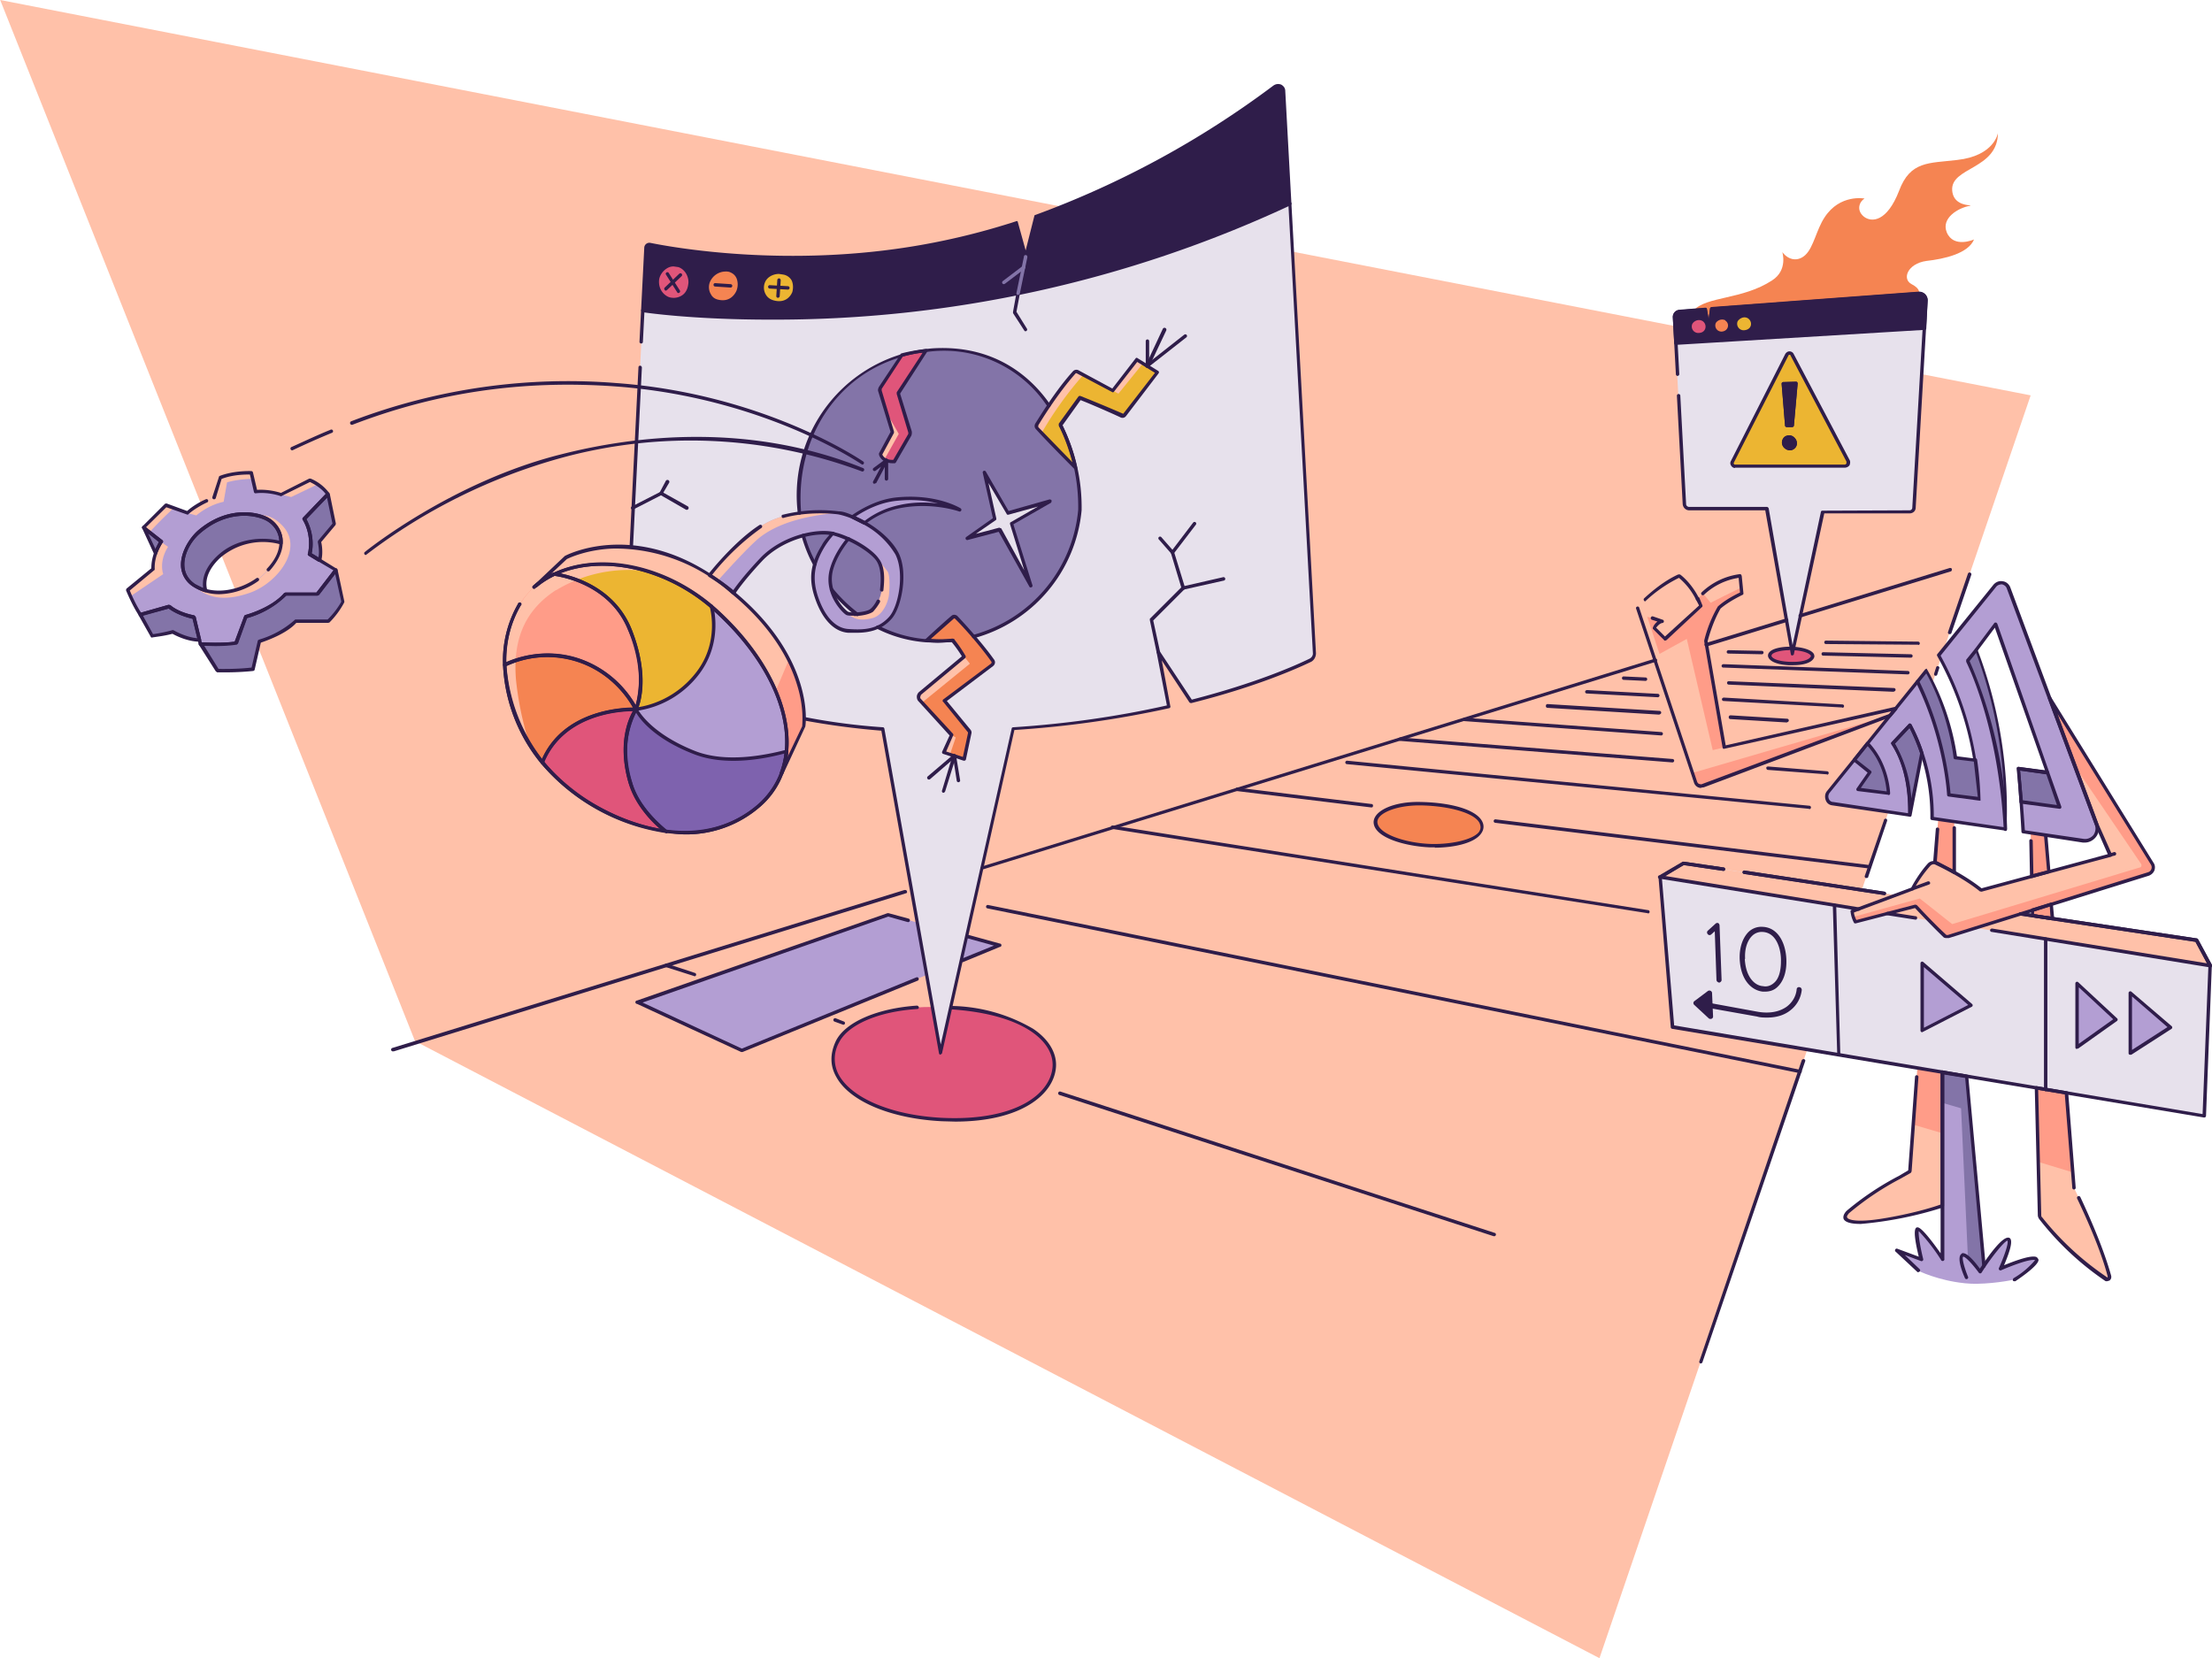 <svg id="a" xmlns="http://www.w3.org/2000/svg" width="864.5" height="648.1" viewBox="0 0 648.3 486.1"><defs><style>.b{fill:none}.d{stroke:#2f1d4a;stroke-linecap:round;stroke-linejoin:round}.d,.e{fill:#2f1d4a}.f{fill:#f58452}.g{fill:#ecb532}.h{fill:#e7e1ec}.i{fill:#ff9c88}.j{fill:#ffc1a9}.l{fill:#b39ed3}.m{fill:#e0557a}.n{fill:#8374a8}</style></defs><path class="i" d="M572.8 265v-24.1l-4.7-.7-1.8 23.8 6.5 1zM601.6 269.3l-2-24.5-4.4-.6.6 24.2 5.8.9z"/><path class="j" d="m468.8 486.1 126.4-370.2L0 0l121.6 305.2 347.2 180.9z"/><path class="l" d="m610.5 246.4-17.5-2.6a422 422 0 0 0-.6-8.7l-.8-9.8 8.5 1.2L585 183l-5.7 7.6c9.6 24.9 9 47.5 8.6 52.5l-21.5-3.2a56.9 56.9 0 0 0-6.5-27.3l-5 5.4c5 7.5 5.1 17.3 5 21l-22.6-3.4a2.1 2.1 0 0 1-1.3-3.4l7.6-9.5 3.9-4.8 14.6-18.1 2.7-3.3a72 72 0 0 1 8.4 25.6l5.8.7a92.7 92.7 0 0 0-10.7-30.7l16.5-20.4c1.1-1.4 3.4-1 4 .6l25.8 69.2c1 2.6-1.2 5.3-4 5ZM186.9 293.8l30.5 14.1 75.5-30.8-32.6-9-73.4 25.7z"/><path class="n" d="m603.7 236.6-11-1.5h-.3l-.8-9.8 8.5 1.2 3.6 10.1ZM580.1 234.2l-8.9-1.1s-.7-16-9.2-33.3l2.7-3.3a72 72 0 0 1 8.4 25.6l5.8.7c.6 3.6 1 7.4 1.2 11.4ZM544.6 231.4l3.4-5-4.5-3.7 3.9-4.8a24 24 0 0 1 6.1 14.7l-9-1.2ZM563.3 220.7c-1.7-5-3.5-8.1-3.5-8.1l-5 5.3c5 7.6 5.1 17.4 5 21l3.5-18.2Z"/><path d="m497.6 175.6.9 2-10.5 9.7-3.1-3.2s.8-1.8 2.3-2l-2.9-.9" style="stroke:#2f1d4a;stroke-linecap:round;stroke-linejoin:round;fill:none"/><path class="j" d="m555.6 207.7-1.6 2-54.8 20.6c-1 .4-2-.1-2.3-1l-.9-2.7L480 178s5.6-6.2 12.2-9.3c0 0 3.2 2.3 5.5 6.8l1.5-1.7c2-1.8 5.6-4.5 11-5l.3 3.4.1 1.7s-4.2 1.8-6.6 4.1c0 0-1.5 2.4-3 6.7l-1 3.2 5.5 31 7.4-1.6 42.8-9.7Z"/><path class="h" d="m647.8 283.1-1.7 44L490.2 301l-3.6-43.9 6.8-4 150.4 22.5 4 7.5z"/><path class="j" d="m647.8 283.1-161.2-26 6.8-4 150.4 22.5 4 7.5zM569.3 314.3v39.2l-3.9 1.2c-3.2 1-8.2 2.2-14 3.1-9.3 1.4-12-.2-9.8-2.4 4.7-4.7 14.2-9.6 18.2-12l1-13.7 1-13.3.2-3.3 7.3 1.2Z"/><path class="j" d="M629.7 256.2 571 274.5c-.4.2-.8 0-1-.2l-2.2-2-6.4-6.6-17.6 4.5c-.3-.4-.5-1-.6-1.4l-.4-1.6 17.8-6.6c1.7-3.4 3.7-5.8 4.8-7.1.5-.6 1.4-.8 2.2-.5 8.8 4.2 13 7.9 13 7.9l37.8-10.2-3.9-9.2-4.3-11.5-9.4-25.3 30 48.5a2 2 0 0 1-1 3ZM617.1 375a85.8 85.8 0 0 1-19-17.8c-.2-.3-.3-.7-.3-1l-.4-15.6-.2-9-.3-12.7 8.8 1.5 1.9 23.3.3 4.5c7 14.5 9.5 22.6 10.4 26 .1.6-.6 1.1-1.2.8Z"/><path class="m" d="M245.5 305.3c-6.2 12.3 10.2 21.9 30.7 22.9s32.3-6.6 32.8-15.7c.3-7.2-8.6-17-35.8-17.3-13.2-.1-24.6 4-27.7 10.1ZM524.2 194.5c5.8.3 7-1.4 7-2 .2-.9-1.4-2.3-6.1-2.4-3-.1-6.5.7-6.4 2.1.1 1 1.4 2 5.5 2.3Z"/><path class="f" d="M434.3 241.6c1.3 4.6-8 6.6-15.1 6.3-7.2-.3-16.1-2.9-16-7 .2-3 6.2-5.4 13.3-5.3 9.5.2 16.9 2.6 17.8 6Z"/><path class="n" d="M587.8 243c-1.6-31.4-11-49.3-11-49.3l2.4-3.1c9.6 24.9 9 47.5 8.6 52.5ZM56.8 181c-5.2-1.2-7.3-3.2-7.3-3.2l-8.4 2.4 3.4 6.2s3.5-.4 6.1-1.2c0 0 4 2.4 7.8 2.4l-1.6-6.7ZM98.4 167.1l-5.4 7h-9.4c-4 4.7-11.6 6.7-11.6 6.7l-2.9 7.7c-4.4.7-10.4.3-10.4.3l5 7.8s5.1.2 10.4-.4L76 188s7.3-2.2 10.5-5.9h9.6s2.6-2.4 4.3-5.6l-2-9.4Z"/><path class="l" d="M90.7 162.5s1.5-5.1-1.6-10.3l7-7.4s-.9-1.4-3.1-2.8l-2.2-1.2-8.5 4.2-.5-.2c-1-.3-3.8-1-6.9-.7l-1-4.2-.3-1.3s-4.8-.2-9 1.4l-1.9 5.8s-4.8 1.8-7.8 4.6l-4-1.5-2.3-.8-6.6 6.5 1.7 1.4 3.5 2.8s-2.6 3.7-2.4 8l-7.4 6.1.8 1.9c.6 1.5 1.7 3.7 2.9 5.4l8.4-2.4s2.1 2 7.3 3.1l2 7.9s6 .4 10.3-.3l2.9-7.7s7.6-2 11.6-6.6H93l.7-1 4.7-6-7.7-4.7Zm-33.8 9c-6-3.9-3-11.7 1.5-15.6A19.2 19.2 0 0 1 75 151l3 1c3.7 2 7.6 8.3-.8 16.4-4.4 4.2-13.6 7.6-20.3 3.2h-.1Z"/><path class="n" d="M45.6 162.2c.7-2 1.6-3.4 1.6-3.4l-5.2-4.2 3.6 7.6ZM78.1 152c-3.7-1.8-11.8-2.9-19.7 3.9-4.6 3.9-7.5 11.7-1.5 15.7 1 .7 2.1 1.2 3.3 1.5-.6-2.2-.4-5.7 3.8-9.7a19.7 19.7 0 0 1 18.3-4.2c.1-3.5-2-6-4.2-7.1ZM90.7 162.5l2.9 1.7c.7-2.4 0-5.4 0-5.4l4.3-5.2-1.8-8.8-7 7.4c3.1 5.2 1.6 10.3 1.6 10.3Z"/><path class="h" d="m564.5 88.2-.4 8-3 52.6c-.1.7-.7 1.3-1.4 1.3h-25.5l-8.9 41.6-7.4-42.6H495c-.8 0-1.4-.6-1.4-1.3l-2.5-47.2-.4-7.7c0-.8.6-1.5 1.4-1.5l7.6-.6 1 6.3.9-6.5 60.7-4.5a2 2 0 0 1 2.1 2.1Z"/><path class="e" d="m564.5 88.2-.4 8-72.9 4.4-.4-7.7c0-.8.6-1.5 1.4-1.5l7.6-.6 1 6.3.9-6.5 60.7-4.5a2 2 0 0 1 2.1 2.1Z"/><path class="m" d="M499 94.1c1.5 1 1.1 3.4-1 3.5a1.9 1.9 0 0 1-2-2.6c.4-.8 1.7-1.6 3-.9Z"/><path class="f" d="M505.7 94c1.3.8 1 3-1 3.2a1.8 1.8 0 0 1-1.8-2.5c.4-.7 1.6-1.4 2.8-.8Z"/><path class="g" d="M512.3 93.3c1.5 1 1.2 3.3-1 3.5a1.9 1.9 0 0 1-2-2.6c.5-.8 1.8-1.6 3-.9ZM507.7 135.4l16-31.4a.8.8 0 0 1 1.6 0l16.4 31a1 1 0 0 1-1 1.6h-32.2c-.6 0-1-.6-.8-1.2Z"/><path class="d" d="m522.7 112.5 3.7-.1-1.1 12.3h-1.6l-1-12.2zM523 129c.3-1 1.7-1.2 2.6-.4.9 1 .6 2.1 0 2.5-.6.6-1.4.5-2 0-.7-.4-1-1.3-.7-2Z"/><path class="h" d="M385.2 191.5a2 2 0 0 1-1.2 2c-3.7 1.9-15.6 7.3-35 12.1l-9.5-14.4 3.1 16a281.9 281.9 0 0 1-45.6 6.5l-21.3 95-17-95c-44-3.4-75.4-19.5-75.4-19.5L188.4 91l1-18.4c0-.6.5-1 1-.9 6.5 1.3 40.5 7.5 79.6.6 9.7-1.7 19-4.2 27.8-7l2.8 10 3.1-12a271.7 271.7 0 0 0 69.8-37.8c1.1-.8 2.6-.1 2.7 1.2l1.8 33 7.2 131.8Z"/><path class="e" d="M378 59.7C281.8 105.9 188.4 91 188.4 91l1-18.4c0-.6.5-1 1-.9 6.5 1.3 40.5 7.5 79.6.6 9.7-1.7 19-4.2 27.8-7l2.8 10 3.1-12a271.7 271.7 0 0 0 69.8-37.8c1.1-.8 2.6-.1 2.7 1.2l1.8 33Z"/><path class="n" d="M316.5 149.5a42 42 0 0 1-45 38.3c-22.9-1.6-35.1-22.4-36.9-34.3-3.4-22.8 8.8-43.6 29.7-49.4a44 44 0 0 1 9.3-1.5c30-1.8 43.4 26.1 42.9 47Z"/><path class="h" d="m291.6 152.2-3.1-13.8 6.9 12 12.3-3.5-11.2 6.6 5.6 18.2-9.1-16.4-9.6 2.5 8.2-5.6z"/><path class="g" d="m339.2 109.1-9.6 12.5c-.3.3-.6.4-1 .2l-12-5.2-5.8 8c2 4 3.5 8.3 4.5 12.5 0 0-6.2-6.1-10-10.2l-1.3-1.4a.9.9 0 0 1-.1-1c1.2-2.1 6-9.8 11-15.4.2-.2.6-.3.9-.1l1.7.9 8.6 4.6 7-9.1 2 1.1 4.1 2.6Z"/><path class="f" d="m290.7 194.9-14 10.5 7.4 9c.1.1.2.3.1.6l-1.6 7.5-4.2-1.3-1.8-.6 2.3-5.1-8.7-9.5-.7-.8c-.5-.5-.4-1.4.2-1.9l12.9-10.8c-1.9-3-3.4-4.8-3.4-4.8-2.4.2-5 .3-7.6 0 0 0 5.3-4.9 7.7-6.8.3-.2.7-.2.9 0 1.5 1.6 7 7.5 10.7 12.7.3.4.2 1-.2 1.3Z"/><path class="j" d="m235.6 212.9-6.6 13.8c2.7-7 2-15.5-1.7-24.1-3.4-8.1-9.4-16.4-17.6-23.8-17.1-15.4-40.6-17.2-52.8-7l9-8.4s21.8-12 48.5 9.9c8.5 7 13.7 14 16.8 20 5.7 11.3 4.4 19.6 4.4 19.6Z"/><path class="i" d="M186.4 208s-5-10.7-17.2-14.6a29 29 0 0 0-21.3 1.5 32.7 32.7 0 0 1 4.3-17.6c2.4-4 5.9-7 10.1-9s16.4 1.5 22.3 16.3c5.9 14.8 1.8 23.3 1.8 23.3Z"/><path class="f" d="M186.4 208s-20.7-1.2-27.5 15.5a48.2 48.2 0 0 1-11-28.6 29 29 0 0 1 38.5 13Z"/><path class="m" d="M195.1 243.7a59.3 59.3 0 0 1-36.2-20.2c6.8-16.7 27.5-15.6 27.5-15.6s-5.7 7.7-1.7 21.5c1.6 5.7 6 10.6 10.4 14.3Z"/><path d="M230.5 220.2a23.5 23.5 0 0 1-8 15.8c-7.3 6.6-17 9-27.4 7.7a30.9 30.9 0 0 1-10.4-14.3c-4-13.8 1.7-21.5 1.7-21.5s3.3 7.3 17.2 12.7c8.8 3.5 20 1.5 27-.4Z" style="fill:#7e62ae"/><path class="m" d="M202.2 83.4c-.7 4.4-4.5 5-6.6 4-2.2-1-3.3-3.3-2.9-5.8.3-1.7 2.5-4.9 6.3-3.7 2.5.8 3.5 3.5 3.2 5.5Z"/><path class="f" d="M213.8 79.3c3.7 1.1 3 5 2.5 6.3-.7 1.2-2.3 3.5-5.7 2.8-3.1-.6-3.8-3.7-3.1-5.8.7-2.2 3.5-4.2 6.3-3.3Z"/><path class="g" d="M229.7 80c3.5.9 3.5 4.4 3 5.7-.6 1.3-2.2 3.8-6 2.9-2.8-.7-3.8-3.4-3-5.7.8-2.5 3.7-3.5 6-3Z"/><path class="m" d="M266.7 126.6v.9l-4.6 7.8c-1.4 0-2.3-.2-3-.6-.9-.7-1-1.5-1-1.5l3.4-6.6-1.7-5.7-2-6.2c0-.4 0-.7.2-1l6.3-9.6a44 44 0 0 1 7-1.3l-8 12.5 3.4 11.3Z"/><path class="b" d="M248.2 179.8c1 .6 6 .3 7.3-1a9.7 9.7 0 0 0 2.9-5.8c.3-2.8.5-6.6-1.3-9a23.2 23.2 0 0 0-8.5-6 26.1 26.1 0 0 0-4.8 8.3c-2.3 7.3 3.4 12.9 4.4 13.5Z"/><path class="l" d="M281.2 149.4s-7-4.2-18.2-3.1c-4.7.4-9.3 2.5-13.2 5.2l3.6 1.8c3-2.2 6.4-4 10-4.8 9.7-2 17.8 1 17.8 1Z"/><path class="l" d="M262.9 162.2a24.3 24.3 0 0 0-9.5-8.9 31 31 0 0 0-7.6-3c-3.9-.5-13.1-.8-20 2.4-8.6 4-17.8 16-17.8 16a54 54 0 0 1 6.4 4.6l.6.5s2-3.3 8.1-9.8a25.9 25.9 0 0 1 21-7.6 23.1 23.1 0 0 0-3 3.7c-2.8 4.8-3.8 9-1.9 14.9 2 5.8 5.2 9.7 9.4 10 4.2.2 8.7.2 12.4-3.9 2.8-3.2 4.7-13.3 1.9-18.9Zm-14.7 17.6c-1-.6-6.7-6.2-4.4-13.5a26 26 0 0 1 4.8-8.3 23.2 23.2 0 0 1 8.6 6c1.7 2.4 1.5 6.2 1.2 9a9.7 9.7 0 0 1-3 5.9c-1.2 1.1-5.8 1.5-7 1l-.2-.1ZM209.7 178.8a55 55 0 0 0-1.3-1s3.2 10.1-4 19.5a27 27 0 0 1-18 10.6s3.3 7.3 17.2 12.7c8.8 3.5 20 1.5 27-.4 1.1-12.8-6.5-28.3-21-41.4Z"/><path class="g" d="M204.5 197.3a27 27 0 0 1-18.1 10.6s4-8.5-1.8-23.3c-6-14.8-22.3-16.3-22.3-16.3 12.5-5.8 31.5-3 46.1 9.4.2.5 3 10.4-4 19.6Z"/><path class="l" d="M608.8 288.3V307l11.4-8.1-11.4-10.6zM624.4 291.1v17.6l11.7-7.5-11.7-10.1zM563.4 302.1l14.3-7.4-14.3-12.3v19.7z"/><path class="j" d="m47.8 168.3-9.6 6.5-.8-1.9 7.4-6c-.2-4.4 2.4-8 2.4-8l2 1.4c-2.8 4.5-1.4 8-1.4 8ZM50.8 149c-2.2 2-5.2 5-7 7l-1.8-1.4 6.6-6.5 2.2.8ZM74 140.4c-4.4 0-7.5 1-7.5 1l-1 5.7c-4.7 1-8 4-8 4l-2.6-.7c3-2.8 7.8-4.6 7.8-4.6l1.8-5.8c4.3-1.6 9-1.4 9-1.4l.5 1.8ZM93 142l-7.7 3.7-3-.7 8.5-4.2L93 142ZM73.4 173.7c-9.5 3.4-14.2.4-16.4-2 6.7 4.3 15.9.9 20.3-3.3 8.4-8.1 4.5-14.5.8-16.3a13 13 0 0 0-3-1c2.7-.3 5.1.2 8 3.4 5.7 6.7-2 16.4-9.7 19.2ZM245.8 150.3c-13.6 1.2-19.9 4.7-23.2 7.3-3 2.4-9.9 10-12.2 12.6a54 54 0 0 0-2.4-1.6s9.2-12 17.8-15.9c6.9-3.2 16.1-3 20-2.4ZM260.5 174.6c-.2 1.5-1.5 5.7-4.8 6.6-4.3 1.1-6-.2-7.4-1.4 1.3.6 6 .2 7.2-1a9.7 9.7 0 0 0 2.9-5.9c.3-2.7.5-6.5-1.2-9a99 99 0 0 1 2.9 3.6c.8 1.1.6 5.7.4 7.1ZM263.4 127.2l-4.2 7.5c-1-.7-1.2-1.5-1.2-1.5l3.5-6.6-1.7-5.7 3.6 6.3ZM284.2 194.6l-14 11.4-.7-.8c-.5-.5-.4-1.4.2-1.9l12.9-10.8 1.6 2ZM280.1 216.2l-1.7 5-1.8-.6 2.3-5.1 1.2.7zM317.5 109.9a104 104 0 0 0-12.2 17l-1.3-1.4a.9.9 0 0 1-.1-1c1.2-2.1 6-9.8 11-15.4.2-.2.6-.3.9-.1l1.7.9ZM335 106.5l-7.2 8.9-1.7-.9 7.1-9.1 1.8 1.1z"/><path class="i" d="m630.8 253.2-30-48.5 7.4 20 19.4 28.6c.2.4 0 1-.4 1l-55 16.6-9.5-7.5-19.5 5.4c.1.5.3 1 .6 1.4l17.6-4.5 6.4 6.6 2.1 2c.3.3.7.4 1.1.2l58.7-18.3a2 2 0 0 0 1.1-3ZM498.5 177.6l-.1.1-.8-2.1.9 2Z"/><path class="i" d="M501 184.8c1-3.6 2.9-6.7 2.9-6.7 3-2.6 6.6-4.1 6.6-4.1l-.1-1.7c-1.2.4-9 4.4-9 4.4l-2.3-2.8-1.5 1.7.9 2v.3l-.1-.2-10.4 9.6-3.1-3.2s.7-1.8 2.3-2l-4.4-1.3 3.6 10.9 8-4.4 7.6 32.6 3.4-.8L500 188c.3-1.2.6-2.3 1-3.2ZM554 209.7l-54.8 20.6c-1 .4-2-.1-2.3-1l-.9-2.7 58-16.9ZM562 313.1l7.3 1.2v17.9l-8.5-2.5 1-13.3.2-3.3zM607.6 343.7l-10.2-3.1-.2-9-.3-12.7 8.8 1.5 1.9 23.3z"/><path class="j" d="M163 173a40.9 40.9 0 0 1 27-5.5 39 39 0 0 0-27.7.8c-4.2 2-7.7 5-10 9a32.7 32.7 0 0 0-4.4 17.6c.1 7.9 2.8 16 7.3 23.4a94.3 94.3 0 0 1-4-19c-.9-11 2-20 11.7-26.3Z"/><path class="i" d="m235.6 212.9-6.6 13.8c2.7-7 2-15.5-1.7-24.1l3.9-9.2c5.7 11.2 4.4 19.5 4.4 19.5Z"/><path class="l" d="M590.4 375.1c-3 .7-9.9 1.6-14.4 1.1-8-.8-13.8-3.7-13.8-3.7l-6.2-5.9 7.1 2.6s-2.1-8.6-1-8.9c1-.2 7.2 8.7 7.2 8.7v-54.7l7 1.2.2 1.3.3 3.2 4.7 51 .3-.3.7-1.1.3-.4c1.7-2.5 4.7-6.5 6-5.8 1 .6-2.3 8.2-2.4 8.5.2 0 2.7-1.2 5.2-2l.7-.3s4.1-1.1 4.4-.6c.8 1.4-6.3 6.1-6.3 6.1Z"/><path class="n" d="m576.8 320-.3-3.2-.1-1.3-7.1-1.2v9l5.5 1.6 2 43.7s1.7 1.4 3.6 4.2l1.1-1.7-4.7-51.1ZM582.5 369.6l-.7 1.1.7-1.1Z"/><path class="f" d="M585.6 39s-1 6.7-12 7.9c-8.2 1-13.7.2-17 9.1-3.5 9-8 9.3-10.3 7.5-2.3-1.9-1.3-4.4.2-5.3 0 0-7.2-1.4-11.7 5.5-2.4 3.6-3.2 8.7-5.6 11-2.2 2.1-5 1.6-6.8-.8 0 0 1.7 5.3-3 8.3-8.7 5.7-19.2 4.6-23 8.8l3.4-.2 1 6.3.9-6.5 60.7-4.5s.8-1.3-2.1-2.8-1.2-6 4.3-6.8c5.4-.6 12.3-2.2 14-6.3 0 0-6 2.7-8-2.1-1.7-4.2 3.4-7.2 6.9-7.8v-.1c-1.9-.1-5-.8-5.3-4.3-.6-7 13.4-6.1 13.4-17Z"/><path class="e" d="M115.2 308.2a.5.5 0 0 1-.2-1l150.1-46.3c.3 0 .6 0 .7.4s0 .5-.4.6l-150 46.3h-.2ZM438 362.4h-.2L310.5 321a.5.5 0 0 1 .3-1L438 361.4a.5.5 0 0 1-.1 1ZM247.3 300.4h-.2l-2.5-.9a.5.5 0 0 1 .3-1l2.5 1a.5.5 0 0 1-.1.9Z"/><path class="e" d="M203.4 286.1h-.1l-8.2-2.6a.5.5 0 0 1 .3-1l8.2 2.7a.5.5 0 0 1-.2 1ZM527.6 314.6h-.1l-238.1-48.3a.5.5 0 0 1 .2-1l238 48.3a.5.5 0 0 1 0 1ZM217.4 308.4h-.2l-30.5-14.1a.5.5 0 0 1 0-1l73.4-25.6h.3l5.9 1.6a.5.5 0 0 1-.3 1l-5.7-1.6-72 25.2 29.1 13.5 51.2-20.9a.5.5 0 1 1 .3 1l-51.3 20.9h-.2ZM282 282a.5.5 0 0 1-.3-.9l9.6-3.9-8-2.2a.5.5 0 0 1 .3-1l9.4 2.6a.5.5 0 0 1 0 1l-10.9 4.5h-.2ZM185 160.7a.5.5 0 0 1-.5-.5l2.6-52.5c0-.3.2-.5.5-.5s.5.3.5.6l-2.6 52.5c0 .2-.3.4-.5.4Z"/><path class="e" d="M275.7 309.2a.5.5 0 0 1-.5-.4l-16.9-94.6c-7.5-.6-15.1-1.6-22.7-3a.5.5 0 0 1 .2-1c7.7 1.5 15.4 2.5 23 3 .2 0 .4.3.4.5l16.5 92.5 20.8-92.6c0-.3.3-.4.5-.4 15.6-1 30.8-3.2 45-6.4l-3-15.5a.5.5 0 0 1 .9-.4l9.4 14.2c18.7-4.8 30.4-10 34.5-12 .6-.3 1-.9 1-1.5l-9-164.9c-.1-.4-.4-.8-.8-1-.4-.1-.8-.1-1.2.2-7.4 5.6-34.2 25-69.7 37.7l-3 11.8c0 .2-.3.4-.5.4a.5.5 0 0 1-.5-.4l-2.6-9.5c-9.2 3-18.4 5.3-27.4 6.9a229 229 0 0 1-80.1-.5l-.2.4-1.4 27.5c0 .3-.2.5-.5.5a.5.5 0 0 1-.5-.5l1.4-27.6a1.5 1.5 0 0 1 1.8-1.4c6.4 1.3 40.4 7.5 79.4.6a204.2 204.2 0 0 0 28-7c.2 0 .3.2.3.3l2.3 8.3 2.6-10.3a272.6 272.6 0 0 0 70-38c.7-.5 1.5-.6 2.3-.3.7.4 1.2 1 1.2 1.9l9 164.8c0 1-.5 2-1.4 2.5-4.2 2-16 7.3-35.1 12.1-.2 0-.4 0-.6-.2l-8.1-12.3L343 207c.1.2 0 .5-.3.6a299.2 299.2 0 0 1-45.4 6.4l-21.2 94.7c0 .2-.3.4-.5.4Z"/><path class="e" d="M339.5 191.7a.5.5 0 0 1-.5-.4l-2-9.5v-.4l9.4-9.4.3-.1 11.8-2.7a.5.5 0 1 1 .2 1l-11.6 2.6-9.1 9.1 2 9.2a.5.5 0 0 1-.5.6Z"/><path class="e" d="M346.8 172.9a.5.5 0 0 1-.5-.4l-3.1-10.3-3.5-4a.5.5 0 1 1 .7-.7l3.6 4.1.1.2 3.2 10.4a.5.5 0 0 1-.5.7Z"/><path class="e" d="M343.6 162.5s-.2 0-.3-.2a.5.5 0 0 1 0-.7l6.4-8.4a.5.5 0 0 1 .8.6l-6.5 8.5-.4.2ZM185.5 149.4a.5.5 0 0 1-.2-1l8.2-4.2h.5l7.5 4.2a.5.5 0 0 1-.5 1l-7.3-4.2-8 4.1h-.2Z"/><path class="e" d="M193.7 145.2h-.2a.5.5 0 0 1-.2-.8l1.8-3.4a.5.5 0 1 1 1 .5l-2 3.4c0 .2-.2.3-.4.3ZM300.6 97.1c-.2 0-.3 0-.4-.2l-3.3-5.1v-.4l1-5.5c.1-.3.4-.5.6-.4.3 0 .5.3.4.6l-1 5.3 3.1 5a.5.5 0 0 1-.4.7Z"/><path class="e" d="M225.5 93.7c-22.7 0-36.8-2.1-37.2-2.2a.5.5 0 1 1 .2-1 356 356 0 0 0 189.3-31.3.5.5 0 1 1 .4 1 357.5 357.5 0 0 1-152.7 33.5ZM238.8 165.9a.5.5 0 0 1-.5-.3 41.8 41.8 0 0 1-3.4-8.5.5.5 0 1 1 1-.2c.7 2.7 1.8 5.5 3.3 8.2a.5.5 0 0 1-.4.8ZM274.9 188.4l-3.4-.1a38 38 0 0 1-14.5-4 .5.5 0 0 1 .5-.9 37 37 0 0 0 21.6 3.8c.3 0 .6.2.6.4 0 .3-.2.6-.5.6l-4.3.2ZM285.4 187.1a.5.5 0 0 1-.1-1 42 42 0 0 0 30.7-36.6 53 53 0 0 0-5.6-24.7.5.5 0 0 1 .8-.5 54 54 0 0 1 5.8 25.3 43 43 0 0 1-31.6 37.5ZM234.3 150.9a.5.5 0 0 1-.5-.5 43.2 43.2 0 0 1 39.8-48.3c18-1 28.6 8.4 34.2 16.5a.5.5 0 1 1-.8.6 36.3 36.3 0 0 0-35.6-16 43.8 43.8 0 0 0-7 1.4c-19.3 5.4-31.5 24.2-29.6 45.8a.5.5 0 0 1-.5.5Z"/><path class="e" d="M302.1 172.2c-.2 0-.3 0-.4-.2l-9-16.1-9.1 2.4a.5.5 0 0 1-.4-.9l7.8-5.5-3-13.4a.5.5 0 0 1 .9-.3l6.7 11.6 12-3.4c.2 0 .5.1.6.3 0 .3 0 .5-.2.7l-11 6.3 5.6 17.9a.5.5 0 0 1-.5.6Zm-9-17.4c.1 0 .3 0 .4.2l6.7 12.2-4.2-13.6c0-.2 0-.4.2-.5l8-4.6-8.7 2.4c-.2 0-.4 0-.5-.3l-5.3-9L292 152c0 .2 0 .4-.2.5l-5.8 4 6.8-1.8h.1ZM315.3 137.6l-.4-.1s-7.8-7.8-11.3-11.7c-.4-.4-.5-1-.2-1.6 1.4-2.2 6-9.8 11.1-15.4.4-.4 1-.5 1.5-.3l10 5.4 6.8-8.8c.1-.2.4-.3.6-.1l6 3.7a.5.5 0 0 1 .2.7L330 122c-.4.5-1 .6-1.5.4-2.1-1-8.9-4-11.8-5.1l-5.3 7.4a55 55 0 0 1 4.3 12.4.5.5 0 0 1-.4.6Zm.1-28.2h-.1c-5 5.6-9.7 13.1-11 15.3v.5l10 10.3c-1-3.7-2.3-7.4-4-10.7v-.6l5.8-8c.1-.1.4-.2.6-.1a515.2 515.2 0 0 1 12.5 5.2l9.3-12-5.2-3.2-6.8 8.7c-.1.2-.4.3-.6.1l-10.4-5.5Z"/><path class="e" d="M336.3 107.8a.5.5 0 0 1-.5-.5V100a.5.5 0 1 1 1 0v6.2l10.3-8.1a.5.5 0 1 1 .6.8l-11.1 8.7h-.3Z"/><path class="e" d="M336.3 107.8h-.3a.5.5 0 0 1-.2-.7l5-10.7a.5.5 0 1 1 1 .5l-5 10.6-.5.3ZM282.6 223h-.2l-6-2a.5.5 0 0 1-.3-.6l2.2-4.8-9.1-10c-.4-.4-.5-.9-.5-1.4 0-.5.3-1 .6-1.3l12.6-10.5a36.8 36.8 0 0 0-3-4.2c-2.3.2-4.8.3-7.4 0a.5.5 0 0 1-.3-.8s5.4-5 7.8-7c.5-.3 1.2-.2 1.6.2 1.6 1.7 7 7.5 10.7 12.7.5.6.4 1.5-.3 2l-13.5 10.2 7 8.5c.2.3.3.7.2 1l-1.6 7.6a.5.5 0 0 1-.5.4Zm-5.3-2.7 4.9 1.6 1.5-7v-.2l-7.3-9c-.1 0-.2-.2-.1-.3 0-.2 0-.3.2-.4l14-10.5c.1-.2.2-.4 0-.6-3.6-5.1-9-11-10.7-12.6h-.2l-6.8 6a45.5 45.5 0 0 0 6.8 0c0 .1 1.6 1.9 3.4 5 .1.1 0 .4-.1.6l-13 10.8-.2.6c0 .3 0 .4.2.6l9.4 10.2c.1.2.2.4 0 .6l-2 4.6Z"/><path class="e" d="M281 229.3a.5.5 0 0 1-.6-.4l-1-6.4-6.8 5.9a.5.5 0 1 1-.7-.8l7.5-6.4h.5c.1 0 .3.1.3.3l1.2 7.3a.5.5 0 0 1-.5.5Z"/><path class="e" d="M276.6 232.4h-.2a.5.5 0 0 1-.3-.7l3.1-10.3a.5.5 0 0 1 1 .3L277 232c-.1.2-.3.4-.5.4ZM200.5 244.6a59.5 59.5 0 0 1-42-20.8 49 49 0 0 1-11.1-28.9 33.4 33.4 0 0 1 4.4-17.9.5.5 0 1 1 .8.5c-3 5-4.4 11-4.2 17.4a50.7 50.7 0 0 0 23.1 39.2c8 5 16 8.1 23.7 9.1 10.5 1.4 19.9-1.2 27-7.5a23 23 0 0 0 7.8-15.5c1.2-12.9-6.5-28.2-20.7-41-13.8-12.5-33-16.8-46.8-10.4-2.1 1-4 2.2-5.6 3.6a.5.5 0 1 1-.7-.7 24.9 24.9 0 0 1 6-3.8c14-6.6 33.7-2.2 47.8 10.5 14.4 13 22.2 28.7 21 41.9a23.9 23.9 0 0 1-8.1 16.1 33 33 0 0 1-22.4 8.2Z"/><path class="e" d="M229 227.2h-.3a.5.5 0 0 1-.2-.7c5.2-13.5-2.4-32.1-19.2-47.3-16-14.5-39.4-17.7-52-7h-.7a.5.5 0 0 1 0-.8l8.9-8.4c.3-.2 22.6-12 49.2 10 24.4 20 21.4 39.7 21.3 40l-6.5 14a.5.5 0 0 1-.5.2ZM176.4 165c11.3 0 23.8 4.7 33.6 13.5 15.1 13.7 22.8 30 20.8 43.4l4.3-9c0-.7.6-5.4-1.5-12.1-2-6.7-7-16.8-19.5-27a50.8 50.8 0 0 0-34-13c-8 .2-13.4 2.8-14 3.1l-4.7 4.4a33 33 0 0 1 15-3.3Z"/><path class="e" d="M186.4 208.4a.5.5 0 0 1-.5-.7s4-8.6-1.8-22.9c-5.7-14.3-21.7-16-21.8-16a.5.5 0 0 1 0-1c.2 0 16.8 1.7 22.8 16.7 4.9 12.3 3 20.3 2 22.8 2.6-.4 10.8-2.2 17-10.3 6.9-9 3.9-19 3.9-19.1a.5.5 0 0 1 1-.3s3.1 10.5-4.1 20a27.8 27.8 0 0 1-18.5 10.8Z"/><path class="e" d="M186.4 208.4a.5.5 0 0 1-.5-.3s-5-10.4-16.9-14.2a28.6 28.6 0 0 0-20.9 1.5.5.5 0 0 1-.7-.5 33.4 33.4 0 0 1 4.4-17.9.5.5 0 1 1 .8.5 32.2 32.2 0 0 0-4.3 16.6c2.5-1.1 11-4.4 21-1.2 10.1 3.3 15.4 11 17 13.8a33 33 0 0 0-2.2-21.9c-5.4-13.7-20.2-15.8-21.7-16-2 1-4 2.2-5.5 3.6a.5.5 0 1 1-.7-.7 24.9 24.9 0 0 1 6.1-3.9c.2 0 16.8 1.7 22.8 16.7 5.8 14.7 1.9 23.3 1.7 23.7l-.4.2Z"/><path class="e" d="M159 224c-.2 0-.4 0-.5-.2a49 49 0 0 1-11.1-28.9c0-.1 0-.3.2-.4a29.7 29.7 0 0 1 39.2 13.2.5.5 0 0 1-.5.7c-.2 0-20.4-.9-27 15.3a.5.5 0 0 1-.4.3Zm-10.6-28.8a48 48 0 0 0 10.4 27.3c6.3-14.1 22.8-15 26.7-15a28.7 28.7 0 0 0-37.2-12.2Z"/><path class="e" d="M195.1 244.2a59.5 59.5 0 0 1-36.6-20.4.5.5 0 0 1 0-.5c6.8-16.8 27.7-15.9 27.9-15.9a.5.5 0 0 1 .4.8c0 .1-5.5 7.7-1.6 21 1.4 4.9 4.8 9.6 10.2 14.1a.5.5 0 0 1-.3 1Zm-35.6-20.8a59.7 59.7 0 0 0 34 19.6c-4.9-4.3-8-8.8-9.3-13.5-3.3-11.5 0-18.8 1.3-21-4 0-20.1 1-26 14.9Z"/><path class="e" d="M200.5 244.6a42.7 42.7 0 0 1-5.7-.5 30.8 30.8 0 0 1-10.6-14.6c-4-13.8 1.5-21.5 1.8-21.9l.4-.2c.2 0 .3.2.4.3 0 .1 3.5 7.2 17 12.5 9 3.5 20.5 1.2 26.6-.4h.4c.2.2.2.3.2.5a23.9 23.9 0 0 1-8.1 16.1 33 33 0 0 1-22.4 8.2Zm-5.2-1.3a33 33 0 0 0 27-7.6c4.3-4 7-8.9 7.6-14.8-7.5 2-18 3.5-26.5.2-11.4-4.4-15.8-10.1-17-12.2a26.6 26.6 0 0 0-1.2 20.4c1.3 4.8 4.8 9.5 10.1 14ZM197.4 88.3c-.7 0-1.4-.1-2-.4-2.4-1-3.7-3.6-3.2-6.3a6 6 0 0 1 2.7-3.8 5 5 0 0 1 4.2-.4c2.7.9 4 3.8 3.6 6-.4 2.5-1.7 3.7-2.7 4.3-.8.4-1.7.6-2.6.6Zm0-10.2c-.7 0-1.4.2-2 .6a5 5 0 0 0-2.2 3c-.4 2.3.7 4.4 2.6 5.3.9.4 2.4.5 3.7-.2 1.2-.6 2-1.8 2.2-3.5.3-1.6-.6-4.2-2.9-5l-1.4-.2ZM211.8 89l-1.3-.1c-1.4-.3-2.5-1-3.1-2.2a5.4 5.4 0 0 1-.4-4.3c.9-2.5 4-4.6 7-3.6 1.3.4 2.3 1.3 2.8 2.5.8 1.7.3 3.7 0 4.5-.6 1-2.1 3.2-5 3.2Zm.7-9.4a5 5 0 0 0-4.5 3.2c-.4 1.1-.3 2.4.3 3.4.5 1 1.3 1.5 2.4 1.7 3 .6 4.5-1.3 5.1-2.6a5 5 0 0 0 .1-3.6c-.4-1-1.1-1.6-2.2-2a4 4 0 0 0-1.2-.1ZM228.3 89.3c-.5 0-1 0-1.7-.2a4.8 4.8 0 0 1-3.4-6.4c1-2.8 4.1-3.8 6.6-3.2 1.4.3 2.5 1.1 3 2.3.8 1.4.7 3.1.3 4.1-.2.7-1.5 3.4-4.8 3.4Zm0-9c-1.7 0-3.6.9-4.2 2.7a4 4 0 0 0 .3 3.3c.5.9 1.3 1.5 2.5 1.8 3.6.9 5-1.7 5.3-2.5.2-.7.4-2.1-.2-3.4a3.5 3.5 0 0 0-2.4-1.7l-1.3-.2ZM195.2 84.7l4.2-4.2"/><path class="e" d="M195.2 85.2c-.2 0-.3 0-.4-.2a.5.5 0 0 1 0-.7l4.3-4.1a.5.5 0 0 1 .7.7l-4.3 4.1-.3.2ZM195.5 80.2l3.3 5.2"/><path class="e" d="M198.8 85.9c-.2 0-.3-.1-.4-.3l-3.3-5.2a.5.5 0 0 1 .8-.5l3.3 5.2a.5.5 0 0 1-.4.8ZM209.6 83.5l4.5.3M214.1 84.3l-4.5-.3a.5.5 0 0 1-.5-.5c0-.3.2-.5.5-.5l4.5.3a.5.5 0 0 1 0 1ZM228.3 82.1l-.3 4.7M228 87.3a.5.5 0 0 1-.5-.5l.3-4.7c0-.3.3-.5.5-.5.3 0 .5.3.5.6l-.3 4.6c0 .3-.3.5-.5.5ZM225.6 84.1l5.3.3"/><path class="e" d="m230.9 84.9-5.3-.3a.5.5 0 0 1-.5-.5c0-.3.2-.5.5-.5l5.3.3a.5.5 0 0 1 0 1ZM261.6 135.8c-3.4 0-4-2.5-4-2.5v-.4l3.4-6.3-3.6-11.8c-.2-.5 0-1 .2-1.4l6.3-9.5c0-.2.1-.2.3-.3 2.3-.6 4.7-1 7.1-1.3.2 0 .4 0 .5.2v.5l-8 12.4 3.4 11c.1.5 0 1-.1 1.3l-4.5 7.8c-.1.2-.3.3-.4.3h-.6Zm.5-.5Zm-3.5-2c.2.4.9 1.6 3.2 1.5l4.4-7.6v-.4l-3.4-11.3v-.5l7.6-11.6c-2 .2-3.9.6-5.8 1.1l-6.2 9.5v.5l3.6 12v.4l-3.4 6.3Z"/><path class="e" d="M256.3 141.8h-.2a.5.5 0 0 1-.2-.7l2.3-4.3-1.6 1.2a.5.5 0 0 1-.6-.8l3.5-2.6c.1-.2.4-.2.6 0 .2.1.2.4.1.6l-3.4 6.4-.5.2Z"/><path class="e" d="M259.8 140.9a.5.5 0 0 1-.5-.5V135a.5.5 0 1 1 1 0v5.4c0 .3-.3.5-.5.5Z"/><path class="b" d="M248.2 179.8c1 .6 6 .3 7.3-1a9.7 9.7 0 0 0 2.9-5.8c.3-2.8.5-6.6-1.3-9a23.2 23.2 0 0 0-8.5-6 26.1 26.1 0 0 0-4.8 8.3c-2.3 7.3 3.4 12.9 4.4 13.5Z"/><path class="e" d="M253.4 153.8h-.2l-3.6-1.8a.5.5 0 0 1 0-.9c3-2.1 7.9-4.8 13.3-5.3 11.4-1.1 18.3 3 18.6 3.2a.5.5 0 0 1-.5.9s-8-2.8-17.4-.9a24 24 0 0 0-10.2 4.8Zm-2.6-2.4 2.6 1.3a25 25 0 0 1 10-4.6c4.3-1 8.3-.9 11.5-.5-3-.8-7-1.3-11.9-.8-4.8.4-9.2 2.6-12.2 4.6Z"/><path class="e" d="M251 185.5h-2.4c-4.2-.3-7.7-4-9.8-10.3-1.9-5.6-1.3-10 2-15.3.5-1 1.3-2 2.3-3.1-5.5-.7-14.2 1.9-19.6 7.5-6 6.4-8 9.7-8 9.7-.2.2-.3.3-.5.3l-.3-.1-.3-.2-.3-.3c-2-1.7-4.1-3.2-6.4-4.6a.5.5 0 0 1-.2-.6l.1-.2s7.4-9.5 15-14.4a.5.5 0 1 1 .5.9 70.3 70.3 0 0 0-14.4 13.7 70 70 0 0 1 6.2 4.5c.7-1 3-4.2 7.9-9.4 5.9-6.2 15.7-8.8 21.4-7.7.2 0 .3.2.4.4 0 .1 0 .3-.2.4a22.5 22.5 0 0 0-2.8 3.7c-3 5-3.6 9.2-1.9 14.4 2 6 5.2 9.4 9 9.6 4.3.3 8.5.2 11.9-3.6 2.7-3 4.6-12.8 1.8-18.3a24.1 24.1 0 0 0-9.2-8.7l-3.6-1.8c-1.5-.6-2.9-1-3.9-1.2-3-.4-9.8-.7-16 1-.3.1-.6 0-.6-.3-.1-.3 0-.6.3-.6a44.6 44.6 0 0 1 16.4-1c1.2 0 2.6.5 4.2 1.2 1.2.5 2.4 1 3.7 1.8 2.6 1.5 7.3 4.7 9.6 9.1 3 5.8.9 16.2-2 19.4-3 3.4-6.7 4.1-10.4 4.1Zm-.7-5c-1 0-2 0-2.4-.3-1-.6-7-6.4-4.5-14 .9-2.9 2.6-5.8 4.8-8.5.2-.2.4-.3.6-.2 3.8 1.7 7.3 4.2 8.7 6.2 2 2.5 1.7 6.5 1.4 9.3 0 .3-.3.5-.6.4a.5.5 0 0 1-.4-.5c.3-2.6.5-6.4-1.2-8.7-1.3-1.7-4.5-4-8-5.6-2 2.5-3.6 5.3-4.4 7.9-2.2 6.9 3.3 12.3 4.2 12.8.8.5 5.5.2 6.6-.8.5-.4 1.2-1.2 1.8-2.4a.5.5 0 0 1 1 .4c-.6 1.1-1.3 2-2 2.8-1 .8-3.6 1.3-5.6 1.3Z"/><path class="e" d="M248.6 158.5h-.2a30.3 30.3 0 0 0-4.4-1.6.5.5 0 0 1 .2-1l1 .3c1.2.3 2.4.8 3.6 1.3a.5.5 0 0 1-.2 1ZM107.2 162.7a.5.5 0 0 1-.4-.8c.3-.3 25.6-20.7 57.6-28.7 22-5.6 55.1-9.4 88.5 4a.5.5 0 1 1-.3 1 143.7 143.7 0 0 0-88-4 167.4 167.4 0 0 0-57.4 28.5ZM85.7 132a.5.5 0 0 1-.2-1c4-1.8 7.6-3.5 11.3-5a.5.5 0 1 1 .4.9 238.4 238.4 0 0 0-11.5 5.1Z"/><path class="e" d="m252.7 136.2-.2-.1c-.3-.2-28.7-19.6-71.9-22.8-27.3-2-52.6 1.7-77.3 11.2a.5.5 0 1 1-.4-1 177.4 177.4 0 0 1 77.8-11.2c43.5 3.2 72 22.8 72.3 23a.5.5 0 0 1-.3.9ZM58.4 188.1c-3.5 0-7-1.8-7.9-2.3-2.6.7-5.8 1-6 1.1-.1 0-.3 0-.4-.3l-3.5-6.2a.5.5 0 0 1 .3-.7l8.5-2.4.5.1s2 2 7 3l.4.4 1.6 6.7a.5.5 0 0 1-.5.6Zm-7.8-3.4.3.1s3.4 2 6.9 2.3l-1.4-5.7c-4.2-1-6.3-2.5-7-3l-7.6 2 3 5.5a41 41 0 0 0 5.8-1.2ZM66.3 197.1h-2.7l-.4-.3-4.9-7.7a.5.5 0 0 1 .5-.8s5.7.4 10-.2l2.7-7.4c0-.2.2-.3.3-.4.1 0 7.6-2 11.4-6.4l.4-.2h9.1l5.3-6.9c.1-.2.3-.2.5-.2s.3.2.4.4l2 9.4-.1.3a24.4 24.4 0 0 1-4.3 5.8l-.4.1h-9.3c-3 3.3-9 5.3-10.4 5.8l-1.8 7.9c0 .2-.3.4-.5.4-2.9.3-5.8.4-7.8.4Zm-2.4-1c1.1 0 5.4.1 9.8-.4l1.8-7.8c0-.2.2-.3.4-.4a27.5 27.5 0 0 0 10.6-5.9H96a24 24 0 0 0 4-5.2l-1.8-8.1-4.7 6.1-.4.2h-9.2a26.5 26.5 0 0 1-11.5 6.6l-2.7 7.5a53.3 53.3 0 0 1-9.9.6l4.2 6.8Z"/><path class="e" d="m63 189.4-4.3-.1a.5.5 0 0 1-.5-.4l-1.8-7.5c-4.2-1-6.3-2.5-7-3l-8.2 2.3c-.2 0-.4 0-.5-.2-2-3-3.7-7.2-3.8-7.4 0-.2 0-.4.2-.6l7.2-5.9c0-3.6 1.6-6.6 2.3-7.7l-4.9-3.9a.5.5 0 0 1 0-.7l6.5-6.5c.2-.2.4-.2.6-.2l6 2.2c1.7-1.5 3.8-2.7 5.4-3.4a.5.5 0 1 1 .4.9c-1.5.7-3.8 2-5.4 3.4-.1.2-.3.2-.5.1l-6-2.1-6 5.9 4.9 3.8c.2.2.2.5 0 .7 0 0-2.5 3.6-2.3 7.7 0 .2 0 .3-.2.4l-7.1 5.9c.4 1 1.7 4.1 3.3 6.5l8-2.3.6.1s2 2 7 3l.4.4 1.8 7.5c1.3 0 6 .3 9.6-.2l2.8-7.4c0-.2.2-.3.3-.4.1 0 7.6-2 11.4-6.4l.4-.2h9.1l5-6.5-7.3-4.3a.5.5 0 0 1-.2-.6s1.4-5-1.5-9.9a.5.5 0 0 1 0-.6l6.7-7c-.5-.7-1.9-2.2-4.6-3.5l-8.3 4.1c-.1.1-.3.1-.4 0 0 0-3.3-1.2-7.1-.8a.5.5 0 0 1-.6-.3l-1.2-5.2c-1.2 0-5 0-8.3 1.3l-1.7 5.6a.5.5 0 0 1-1-.3l1.9-5.8c0-.2.1-.3.3-.4 4.2-1.6 9-1.4 9.2-1.4.2 0 .4.1.5.4l1.2 5.1c3.3-.2 6.1.6 7 .9l8.3-4.2h.4a13 13 0 0 1 5.5 4.3v.6l-6.8 7c2.5 4.5 1.9 8.8 1.6 10l7.3 4.5a.5.5 0 0 1 .2.7l-5.4 7-.4.2h-9.2a26.5 26.5 0 0 1-11.5 6.6l-2.7 7.5c-.1.2-.2.3-.4.3-2 .3-4.3.4-6.2.4Zm1.2-15.2c-2.7 0-5.3-.7-7.6-2.2a7.6 7.6 0 0 1-3.6-6c-.2-4 2.4-8.2 5-10.5 8.2-7 16.7-5.7 20.3-3.9 1.8.9 3.8 2.9 4.4 5.8.4 2.2.1 5.6-3.7 9.9a.5.5 0 1 1-.7-.7c2.8-3 4-6.2 3.4-9a7.3 7.3 0 0 0-3.8-5c-3.5-1.8-11.4-3-19.2 3.7-3 2.5-4.9 6.4-4.7 9.6.1 2.2 1.2 4 3.1 5.3 5.6 3.6 13.3 1.7 18-1.7a.5.5 0 0 1 .6.8 20.5 20.5 0 0 1-11.5 3.9Z"/><path class="e" d="M45.6 162.7a.5.5 0 0 1-.5-.3l-3.5-7.6a.5.5 0 0 1 .7-.6l5.3 4.2c.2.2.2.5 0 .7 0 0-.9 1.3-1.6 3.2 0 .2-.2.4-.4.4Zm-2.2-6.3 2.1 4.5 1-2-3.1-2.5ZM60.2 173.6H60c-1.2-.4-2.4-1-3.4-1.6a7.6 7.6 0 0 1-3.6-6c-.2-4 2.4-8.2 5-10.5 8.2-7 16.7-5.7 20.3-3.9 2.2 1.1 4.7 3.7 4.5 7.6 0 .2 0 .3-.2.4-.1 0-.3.1-.4 0a19.2 19.2 0 0 0-17.9 4.1c-4 3.9-4.2 7.2-3.6 9.3a.5.5 0 0 1-.5.6Zm11.4-22.4c-3.8 0-8.4 1.2-12.9 5-3 2.6-4.9 6.5-4.7 9.7.1 2.2 1.2 4 3.1 5.3l2.4 1.2c-.3-2.4.2-5.7 4.1-9.4 5.2-5 12.7-5.8 18.2-4.5-.1-3-2.1-5-3.9-6-1.4-.7-3.7-1.3-6.3-1.3ZM93.6 164.7h-.3l-2.9-1.8a.5.5 0 0 1-.2-.6s1.4-5-1.5-9.9a.5.5 0 0 1 0-.6l7-7.3c.2-.2.4-.2.5-.2l.4.4 1.8 8.8-.1.4-4.2 5c.2.8.6 3.3 0 5.5a.5.5 0 0 1-.5.3Zm-2.3-2.5 2 1.2c.4-2.1-.2-4.4-.2-4.5l.1-.4 4.2-5-1.6-7.6-6 6.3c2.4 4.5 1.8 8.8 1.5 10ZM525.3 192.2a.5.5 0 0 1-.4-.4l-7.5-42.2h-22.3c-1 0-1.8-.8-1.9-1.8l-1.7-31.8a.5.5 0 0 1 1 0l1.7 31.8c0 .4.4.8.9.8h22.8c.2 0 .4.2.5.4l7 40.1 8.3-39c0-.3.3-.4.5-.4l25.5-.1c.5 0 .8-.4.8-.8l3.5-60.6a1.5 1.5 0 0 0-1.6-1.6L502.1 91l-.8 6c0 .3-.3.5-.5.5a.5.5 0 0 1-.5-.5l-.9-5.8-7.2.6a1 1 0 0 0-.9 1l.9 16.9c0 .2-.2.5-.5.5a.5.5 0 0 1-.5-.5l-.9-16.8c0-1.1.8-2 1.9-2.1l7.6-.6c.3 0 .5.1.5.4l.5 2.9.4-3c0-.3.2-.4.4-.5l60.7-4.5a2.5 2.5 0 0 1 2.7 2.7l-3.5 60.6c0 1-.8 1.7-1.8 1.7h-25l-8.9 41.2c0 .3-.2.4-.5.4Z"/><path class="e" d="M491.2 101.1a.5.5 0 0 1-.5-.5l-.4-7.6c0-1.1.8-2 1.9-2.1l7.6-.6c.3 0 .5.1.5.4l.5 2.9.4-3c0-.3.2-.4.4-.5l60.7-4.5a2.5 2.5 0 0 1 2.7 2.7l-.4 8c0 .2-.2.4-.5.4l-72.9 4.4Zm8.2-9.8-7.2.6a1 1 0 0 0-.9 1l.4 7.2 72-4.3.3-7.6a1.5 1.5 0 0 0-1.6-1.6L502.1 91l-.8 6c0 .3-.3.5-.5.5a.5.5 0 0 1-.5-.5l-.9-5.8Zm65.1-3ZM508.5 137.2c-.4 0-.9-.3-1.1-.7-.3-.4-.3-.9-.1-1.3l16-31.5c.3-.4.7-.7 1.2-.7s1 .3 1.2.7l16.4 31.1c.3.5.2 1.1 0 1.6-.3.4-.8.7-1.4.7h-32.2Zm-.8-1.8.5.2a.4.4 0 0 0 .3.6h32.2c.2 0 .4-.2.5-.3v-.6l-16.4-31.1c0-.2-.2-.2-.3-.2 0 0-.2 0-.3.2l-16 31.4-.5-.2Z"/><path class="e" d="m522.7 112.5 3.7-.1-1.1 12.3h-1.6l-1-12.2z"/><path class="e" d="M523.7 125.2a.5.5 0 0 1-.5-.4l-1-12.2a.5.5 0 0 1 .5-.6l3.7-.1c.2 0 .3 0 .4.2l.1.3-1.1 12.3c0 .3-.3.5-.5.5h-1.6Zm-.5-12.2 1 11.2h.6l1.1-11.3-2.7.1ZM523 129c.3-1 1.7-1.2 2.6-.4.9 1 .6 2.1 0 2.5-.6.6-1.4.5-2 0-.7-.4-1-1.3-.7-2Z"/><path class="e" d="M524.6 132c-.4 0-.9-.1-1.3-.4a2.2 2.2 0 0 1-.8-2.8c.2-.6.8-1 1.5-1.1.7-.2 1.4 0 1.9.6.5.4.8 1 .8 1.7a2 2 0 0 1-.7 1.5 2 2 0 0 1-1.4.5Zm-1.2-2.7c-.3.5 0 1.1.4 1.4.3.2 1 .5 1.5 0 .2 0 .3-.4.4-.7 0-.3-.1-.7-.5-1-.3-.3-.7-.4-1-.3a1 1 0 0 0-.8.6ZM603.7 237.1l-11.3-1.5a.5.5 0 0 1-.5-.5 760.6 760.6 0 0 0-.7-10.1l.4-.2 8.6 1.2c.2 0 .3.1.4.3l3.6 10.2a.5.5 0 0 1-.5.6Zm-10.8-2.5 10 1.4-3.1-9-7.7-1.1.8 8.7ZM580.1 234.7l-9-1.2a.5.5 0 0 1-.4-.4c0-.2-.8-16.1-9.1-33a.5.5 0 0 1 .9-.5c7.6 15.6 9 30.4 9.2 33l8 1-1.2-10.7a.5.5 0 1 1 1-.2 98.2 98.2 0 0 1 1 12h-.4Z"/><path class="e" d="M611 247h-.5l-17.5-2.7a.5.5 0 0 1-.5-.4 420 420 0 0 0-1.4-18.5.5.5 0 0 1 .5-.6l7.8 1-14.7-41.8-5 6.7a132.6 132.6 0 0 1 8.4 52.8h-.3l-21.6-3.1a.5.5 0 0 1-.4-.5 57.5 57.5 0 0 0-6.1-26.5l-4.3 4.6a39 39 0 0 1 4.7 21.3c-.1.1-.3.2-.4.1l-22.6-3.3c-1-.1-1.7-.7-2-1.6s-.2-1.9.4-2.6l28.8-35.7.4-.2a73.7 73.7 0 0 1 8.9 25.7l4.7.6a92.6 92.6 0 0 0-10.5-30 .5.5 0 0 1 0-.5l16.5-20.4c.7-.8 1.7-1.2 2.7-1 1 .1 1.8.8 2.2 1.7l25.8 69.3c.5 1.3.2 2.9-.7 4-.8 1-2 1.6-3.2 1.6Zm-17.5-3.6 17.1 2.5c1.1.2 2.2-.2 3-1.1.6-.9.8-2 .4-3l-25.8-69.3c-.2-.6-.7-1-1.4-1.2-.6 0-1.3.2-1.7.7l-16.3 20.2a93.9 93.9 0 0 1 10.5 31c-.1 0-.3.2-.4.1l-5.8-.7a.5.5 0 0 1-.5-.4c0-.2-1.3-12.6-8-24.8l-28.4 35.1c-.3.5-.4 1-.2 1.6.2.6.7 1 1.3 1l22 3.3c0-4.1-.3-13.1-4.9-20.2a.5.5 0 0 1 0-.6l5-5.3c.1-.2.3-.2.5-.2l.3.2a58 58 0 0 1 6.6 27.2l20.6 3a132 132 0 0 0-8.6-52.2l5.7-7.6c.1-.2.3-.2.5-.2s.3.2.4.3l15.2 43.5a.5.5 0 0 1-.5.7l-8-1.1a791 791 0 0 1 1.4 17.5Z"/><path class="e" d="m553.5 233-9-1.1a.5.5 0 0 1-.3-.8l3.2-4.6-4.2-3.4a.5.5 0 0 1 0-.7l3.8-4.8a.5.5 0 0 1 .7 0c6 6.3 6.3 14.6 6.3 15a.5.5 0 0 1-.5.5Zm-8-2 7.5 1c-.2-2-1-8.3-5.6-13.3l-3.2 4 4.2 3.3c.2.2.2.5 0 .7l-3 4.3ZM559.8 239.4a.5.5 0 0 1-.5-.5c.1-3.7 0-13.3-4.9-20.7a.5.5 0 0 1 0-.6l5-5.3c.1-.2.3-.2.5-.2l.3.2a47.7 47.7 0 0 1 3.6 8.5l-3.5 18.2c0 .3-.3.4-.5.4Zm-4.4-21.4a35.5 35.5 0 0 1 4.8 16.1l2.6-13.3a51.5 51.5 0 0 0-3.1-7.4l-4.3 4.6ZM488 187.8c-.1 0-.2 0-.3-.2l-3.2-3.2a.5.5 0 0 1 0-.5c0-.1.4-1 1.3-1.7l-1.6-.5a.5.5 0 1 1 .3-1l2.9 1a.5.5 0 0 1 0 .9c-1 .1-1.6 1-2 1.4l2.6 2.6 10-9.1-.9-1.7a.5.5 0 1 1 1-.5l.9 2.2c0 .2 0 .4-.2.5l-10.4 9.7-.4.1Z"/><path class="e" d="M498.6 231a2.2 2.2 0 0 1-2.1-1.6l-17-51.1a.5.5 0 0 1 .9-.3l17 51.1c.1.3.3.6.6.7s.7.2 1 0l54.7-20.5.7-.8-49 11h-.3a.5.5 0 0 1-.2-.3l-5.4-31.2v-.2a37.3 37.3 0 0 1 4-10c2.2-2 5.4-3.6 6.5-4.1l-.4-4.3a19 19 0 0 0-10.1 4.9.5.5 0 1 1-.7-.7 20 20 0 0 1 11.2-5.3l.3.1.2.4.5 5.1c0 .2 0 .4-.3.5 0 0-4 1.9-6.4 4-.3.5-2.3 3.9-3.8 9.6l5.3 30.5 49.7-11.3c.2 0 .5 0 .6.2v.6l-1.7 2-.2.2-54.8 20.6-.8.1Z"/><path class="e" d="M482.2 176.3s-.2 0-.3-.2a.5.5 0 0 1 0-.7c2.4-2.2 6-5.2 10-7h.5c.2.1 3.3 2.4 5.6 7a.5.5 0 0 1-.9.4 19.8 19.8 0 0 0-5-6.4 40.2 40.2 0 0 0-9.9 6.9ZM552.3 262.4l-41.1-6.2a.5.5 0 1 1 .1-1l41 6.2a.5.5 0 0 1 0 1Z"/><path class="e" d="m646 327.6-155.9-26a.5.5 0 0 1-.4-.5l-3.6-44c0-.2.1-.4.3-.4l6.8-4 .3-.1 11.7 1.7a.5.5 0 1 1-.1 1l-11.6-1.7-6.4 3.8 3.6 43.2 154.9 26 1.7-43.4-3.8-7.1-51.3-7.7a.5.5 0 0 1-.4-.6c0-.3.3-.4.5-.4l51.6 7.7c.2 0 .3.2.4.3l4 7.4v.3l-1.7 44a.5.5 0 0 1-.5.5Z"/><path class="e" d="m552.3 262.4-41.1-6.2a.5.5 0 1 1 .1-1l41 6.2a.5.5 0 0 1 0 1Z"/><path class="e" d="m544.8 267-58.3-9.4a.5.5 0 0 1-.1-1l6.8-4h.3l11.7 1.7a.5.5 0 1 1-.1 1l-11.6-1.7-5.4 3.2 56.8 9.2c.3 0 .4.3.4.5 0 .3-.3.5-.5.5ZM599.6 319.9a.5.5 0 0 1-.5-.5v-44.1a.5.5 0 1 1 1 0v44c0 .3-.2.6-.5.6Z"/><path class="e" d="M539 309.7a.5.5 0 0 1-.5-.5l-1.3-43.8a.5.5 0 0 1 1 0l1.2 43.8c0 .3-.2.5-.4.5ZM608.8 307.5h-.2a.5.5 0 0 1-.3-.5v-18.7a.5.5 0 0 1 .9-.3l11.3 10.5a.5.5 0 0 1 0 .8l-11.4 8.1h-.3Zm.5-18V306l10.1-7.2-10-9.3ZM624.4 309.2h-.2a.5.5 0 0 1-.3-.5v-17.6a.5.5 0 0 1 .8-.4l11.8 10.1a.5.5 0 0 1 0 .8l-11.8 7.6h-.3Zm.5-17v15.6l10.4-6.7-10.4-9ZM563.4 302.6a.5.5 0 0 1-.5-.5v-19.7a.5.5 0 0 1 .8-.4l14.3 12.3a.5.5 0 0 1 0 .8l-14.4 7.4-.2.1Zm.5-19.1v17.8l13-6.7-13-11.1ZM503.8 288a.8.8 0 0 1-.7-.7l-.5-14.3-1 .9c-.3.3-.8.3-1 0a.7.7 0 0 1 0-1.1l2.2-2c.2-.2.5-.3.8-.2.2.1.4.4.4.7l.6 16c0 .4-.4.7-.8.8ZM517.3 290.7h-.6c-3-.3-6.5-3-6.8-9.6-.1-3.2.8-6 2.5-7.8a5.4 5.4 0 0 1 4.2-1.6c4.9.2 7 5.4 7 10.2 0 3.4-1 5.9-2.6 7.4-1 1-2.3 1.4-3.7 1.4Zm-5.9-9.6c.3 5.6 3.1 7.9 5.4 8 .9.2 2.1 0 3.2-1 1.3-1.1 2-3.3 2-6.3.1-2.9-1-8.4-5.4-8.6a4 4 0 0 0-3.1 1.2c-1.4 1.4-2.2 3.9-2 6.7Z"/><path class="e" d="M518 298.3c-1 0-2 0-3-.3l-18-3.2.2-1.5 18 3.3c3.5.6 6.4 0 8.5-1.5 1.6-1.2 2.7-3 2.9-5 0-.5.4-.8.8-.7.4 0 .7.4.7.8a8.7 8.7 0 0 1-3.5 6.1c-1.3 1-3.4 2-6.6 2Z"/><path class="e" d="m501.4 297.9-4.3-3.8 3.9-3.1.4 6.9z"/><path class="e" d="M501.4 298.7c-.2 0-.4 0-.6-.2l-4.2-3.9a.7.7 0 0 1 0-1.1l4-3a.8.8 0 0 1 1.2.5l.3 6.9a.7.7 0 0 1-.7.8Zm-3.1-4.6 2.2 2-.2-3.6-2 1.6ZM590.4 375.6c-.1 0-.3 0-.4-.2-.1-.2 0-.5.2-.7a24 24 0 0 0 6.3-5.3c-1.5-.4-6.8 1.6-10 3a.5.5 0 0 1-.6-.7c1.5-3.3 2.9-7.3 2.5-8-.7 0-4.3 4.2-7.6 9.4a.5.5 0 0 1-.8 0c-1.9-2.6-4-4.8-4.6-4.7-.4.3.3 3.1 1.4 5.8a.5.5 0 1 1-.9.4c-.8-1.8-2.4-6-1-7 .1-.2.4-.3.7-.2 1.4.2 3.7 3.1 4.7 4.5 2.7-4 6.9-9.9 8.7-9 1 .6.4 3.3-1.6 8 2.5-1 7.8-3.1 9.5-2.4.3.2.5.5.6.8.1 1.5-4.7 4.9-6.8 6.3h-.3Z"/><path class="e" d="m562.2 373-.3-.2-6.2-5.8a.5.5 0 0 1 .5-.9l6.2 2.3c-2-8.2-.9-8.5-.5-8.6.4 0 1.3-.3 6.9 7.6v-53.1a.5.5 0 0 1 .6-.5l7 1.2c.3 0 .4.2.5.4L582 371c0 .3-.1.6-.4.6a.5.5 0 0 1-.6-.5L576 316l-6.1-1V369a.5.5 0 0 1-1 .3 55.5 55.5 0 0 0-6.5-8.4c-.2 1 .5 5 1.3 8.2a.5.5 0 0 1-.6.6l-4.8-1.8 4.4 4.2a.5.5 0 0 1-.4.8Z"/><path class="e" d="M545.4 358.8c-2.3 0-4.4-.3-5-1.4-.2-.5-.2-1.3.8-2.4a84 84 0 0 1 15.4-10.3l2.7-1.6 2-27.4a.5.5 0 1 1 1 0l-2 27.7-.2.4-3 1.7a83.3 83.3 0 0 0-15.2 10.2c-.2.3-.7.8-.5 1.2.3.7 2.8 1.5 9.9.4 9-1.4 16-3.6 17.5-4.2v-38.8a.5.5 0 1 1 1 0v39.2c0 .2-.2.4-.4.5a110.4 110.4 0 0 1-24 4.8ZM570.7 275c-.4 0-.8 0-1.1-.3a243 243 0 0 1-8.3-8.5l-17.4 4.5c-.2 0-.4 0-.5-.2a9 9 0 0 1-1-3.3c0-.2 0-.4.3-.5l17.5-6.5c1.8-3.4 3.8-5.9 4.8-7 .7-.8 1.9-1 2.8-.6 7.8 3.7 12 7 13 7.8l37-10-3.8-8.7-13.7-36.8a.5.5 0 0 1 .9-.5l30 48.5c.5.7.5 1.5.3 2.2-.3.8-.9 1.3-1.6 1.6L571.2 275h-.5Zm-9.3-9.8.4.1s5 5.4 8.5 8.6c.1.2.4.2.6.2l58.7-18.4a1.5 1.5 0 0 0 .8-2.3L603 209.2l12 32.2 4 9a.5.5 0 0 1-.4.8l-37.8 10.2-.5-.1s-4.3-3.7-13-7.8c-.5-.3-1.1-.1-1.5.3a37.4 37.4 0 0 0-5 7.2l-17.4 6.5c0 .5.3 1.4.7 2.2l17.2-4.5h.1Zm-.8-4.6Z"/><path class="e" d="M560.6 261a.5.5 0 0 1-.2-.9l4.6-1.7c.3-.1.6 0 .7.3s0 .5-.3.6l-4.7 1.7h-.1ZM618.4 251.2a.5.5 0 0 1 0-1l1.2-.4a.5.5 0 0 1 .3 1l-1.3.3h-.2ZM617.6 375.6c-.3 0-.5 0-.7-.2a85.3 85.3 0 0 1-19.1-17.9c-.3-.4-.5-.8-.5-1.3l-.9-37.3a.5.5 0 0 1 .6-.5l8.8 1.5c.2 0 .4.2.4.4l2.2 27.9a.5.5 0 1 1-1 0l-2.2-27.4-7.8-1.3.9 36.6c0 .3 0 .6.3.8a84.2 84.2 0 0 0 19.1 17.6l.1-.2c-.8-3.2-3-10.4-9-23a.5.5 0 0 1 1-.3c5.9 12.6 8.1 19.8 9 23 .1.5 0 1-.5 1.4l-.7.2ZM279.9 328.8l-3.7-.1c-14.8-.7-27-5.7-31-12.8-2-3.4-2-7-.2-10.8 2.8-5.5 12.1-9.5 23.7-10.3.3 0 .5.2.6.5 0 .3-.2.5-.5.5-11.3.7-20.3 4.6-22.9 9.8a9.8 9.8 0 0 0 .1 9.8c4 6.8 15.8 11.6 30.2 12.3 21.6 1 31.9-7.1 32.3-15.2.3-7.3-8.7-15.2-29.7-16.6a.5.5 0 0 1 0-1 49 49 0 0 1 24 6.7c4.5 3 6.9 7 6.7 11-.4 8-9.9 16.2-29.6 16.2ZM483 267.7h-.1L326 243a.5.5 0 0 1 .1-1L483 266.8a.5.5 0 0 1 0 1ZM548 254.6h-.1l-109.7-13.4a.5.5 0 1 1 .2-1L548 253.6c.3 0 .5.3.4.6 0 .2-.2.4-.4.4ZM402 236.7h-.1l-39.4-4.8a.5.5 0 1 1 .1-1l39.4 4.8c.3 0 .5.3.4.6 0 .3-.2.4-.5.4ZM530.2 237.1 394.7 224a.5.5 0 0 1-.4-.5c0-.3.3-.5.5-.5l135.5 13.2a.5.5 0 0 1 0 1ZM535.5 227l-17.3-1.3c-.3 0-.5-.3-.5-.6s.3-.4.6-.4l17.2 1.4a.5.5 0 0 1 0 1ZM490.1 223.5l-79.7-6.3a.5.5 0 0 1-.5-.6c0-.2.3-.5.6-.4l79.7 6.3a.5.5 0 0 1 0 1ZM486.9 215.6l-57.7-4.2a.5.5 0 0 1 0-1l57.7 4.2a.5.5 0 0 1 0 1ZM523.8 211.8l-16.6-1a.5.5 0 0 1-.5-.6c0-.3.2-.5.6-.5l16.5 1a.5.5 0 0 1 0 1ZM486.4 209.5l-32.9-2a.5.5 0 0 1-.4-.6c0-.3.2-.5.5-.5l32.8 2a.5.5 0 0 1 0 1ZM540 207.4l-34.8-1.9a.5.5 0 0 1-.5-.5c0-.3.3-.5.6-.5l34.7 2a.5.5 0 0 1 0 1ZM485.9 204.4l-20.8-1.1a.5.5 0 0 1-.5-.5c0-.3.3-.5.6-.5l20.7 1.1a.5.5 0 0 1 0 1ZM555.1 202.8l-48.4-2.1a.5.5 0 0 1-.5-.5c0-.3.2-.5.5-.5l48.4 2a.5.5 0 0 1 0 1ZM482.2 199.6l-6.3-.3a.5.5 0 0 1-.5-.5c0-.3.2-.5.5-.5l6.4.3a.5.5 0 0 1 0 1ZM559.2 197.7l-54-2a.5.5 0 0 1-.6-.5c0-.3.3-.5.6-.5l54 2a.5.5 0 0 1 0 1ZM516.3 191.8l-9.7-.2c-.3 0-.5-.2-.5-.5s.3-.5.5-.5l9.8.2a.5.5 0 0 1 0 1ZM562.3 189l-27.1-.2c-.3 0-.5-.2-.5-.5s.2-.5.5-.5l27 .3a.5.5 0 0 1 0 1ZM420.6 248.4H419c-6.9-.3-16.5-2.8-16.4-7.5.2-3.4 6.2-6 13.8-5.8 10 .2 17.3 2.7 18.3 6.4.3 1.1 0 2.1-.7 3-2.1 2.8-8.2 4-13.5 4Zm-4.6-12.3c-6.6 0-12.2 2.2-12.3 4.8 0 3.5 8 6.2 15.5 6.5 5.4.2 12.1-1 14.2-3.4.5-.7.7-1.4.4-2.3-.8-3-8.1-5.4-17.3-5.6h-.5ZM587.8 243.6a.5.5 0 0 1-.5-.5c-1.6-31-11-49-11-49.1v-.6l2.5-3.1a.5.5 0 1 1 .8.6l-2.3 2.9a133 133 0 0 1 11 49.2c0 .3-.2.6-.4.6ZM251.1 180.5h-.3a44 44 0 0 1-7.5-7.4.5.5 0 1 1 .8-.6 43 43 0 0 0 7.3 7.1.5.5 0 0 1-.3 1ZM560.1 192.8l-25.8-.6a.5.5 0 0 1-.4-.5c0-.3.2-.5.5-.5l25.7.6a.5.5 0 0 1 0 1ZM525.5 195h-1.3c-5.1-.3-5.9-2-6-2.7 0-.3 0-.7.5-1.2 1-1.1 4-1.6 6.4-1.5l.3.1.3-.1c2.9.2 5 .9 5.8 1.9.3.4.3.8.3 1-.1.6-1 2.5-6.3 2.5Zm-1-4.4c-2.2 0-4.4.5-5.1 1.2l-.2.4c.1.7 1.5 1.6 5 1.8 6.1.3 6.6-1.6 6.6-1.7l-.1-.2c-.5-.6-2-1.3-5-1.5l-.3-.1h-.9ZM500.2 189.5a.5.5 0 0 1-.2-1l23.5-7.2a.5.5 0 1 1 .3 1l-23.5 7.2h-.1Z"/><path class="e" d="M288 255a.5.5 0 0 1-.2-1L485 193.1c.3 0 .6 0 .7.3 0 .3-.1.6-.4.6l-197 60.8h-.2ZM498.5 399.7h-.1a.5.5 0 0 1-.3-.7l30-88.2c.1-.2.4-.4.7-.3.3.1.4.4.3.6L499 399.3c0 .2-.3.4-.5.4ZM547.1 257.4h-.2a.5.5 0 0 1-.3-.7l5.6-16.3c0-.3.3-.4.6-.4.3.1.4.4.3.7l-5.5 16.3c0 .3-.3.4-.5.4ZM567.3 198.1h-.1a.5.5 0 0 1-.3-.6l.6-1.9c0-.2.4-.4.6-.3.3.1.4.4.3.6l-.6 1.9c0 .2-.3.3-.5.3ZM571.5 185.9h-.2a.5.5 0 0 1-.3-.7l5.8-17a.5.5 0 0 1 1 .3l-5.8 17c-.1.3-.3.4-.5.4ZM527.7 181a.5.5 0 0 1-.1-1l43.9-13.5c.2 0 .5 0 .6.3 0 .3 0 .6-.3.7l-44 13.5ZM572.8 256.2h-.2a86.8 86.8 0 0 0-6-3.3l.8-9.9c0-.2.2-.4.5-.4s.5.2.5.5l-.7 9.4h.1l4.5 2.4v-12.2a.5.5 0 1 1 1 0v13a.5.5 0 0 1-.5.5ZM601.6 269.8h-.1l-5.8-.9a.5.5 0 0 1-.4-.5v-1.6c0-.2 0-.4.3-.5l5.5-1.7a.5.5 0 0 1 .6.4l.4 4.3c0 .1 0 .3-.2.4h-.3Zm-5.4-1.8 4.8.7-.2-3-4.6 1.5v.8ZM595.5 257.4a.5.5 0 0 1-.5-.5l-.2-10.4c0-.3.2-.5.4-.5.3 0 .5.2.6.4l.2 9.8 4-1-.9-10.3a.5.5 0 1 1 1-.1l.9 10.7c0 .2-.2.5-.4.5l-5 1.4h-.1ZM561.4 269.6l-8.3-1.3a.5.5 0 0 1-.4-.6c0-.2.3-.4.6-.4l8.2 1.3c.3 0 .5.3.4.6 0 .3-.2.4-.5.4Z"/><path class="e" d="m647.8 283.6-64-10.4a.5.5 0 0 1-.5-.5c0-.3.3-.5.6-.5l63 10.2-3.4-6.3-51.3-7.7a.5.5 0 0 1-.4-.6c0-.3.3-.4.5-.4l51.6 7.7c.2 0 .3.2.4.3l4 7.4a.5.5 0 0 1-.5.8Z"/><path class="n" d="M298.4 86.5a.5.5 0 0 1-.5-.6l2.2-10.7c0-.3.3-.5.6-.4.3 0 .4.3.4.6L298.9 86c0 .2-.2.4-.5.4Z"/><path class="n" d="M294.2 83.3a.5.5 0 0 1-.3-.9l5.8-4.4a.5.5 0 0 1 .6.8l-5.8 4.4-.3.1Z"/></svg>
